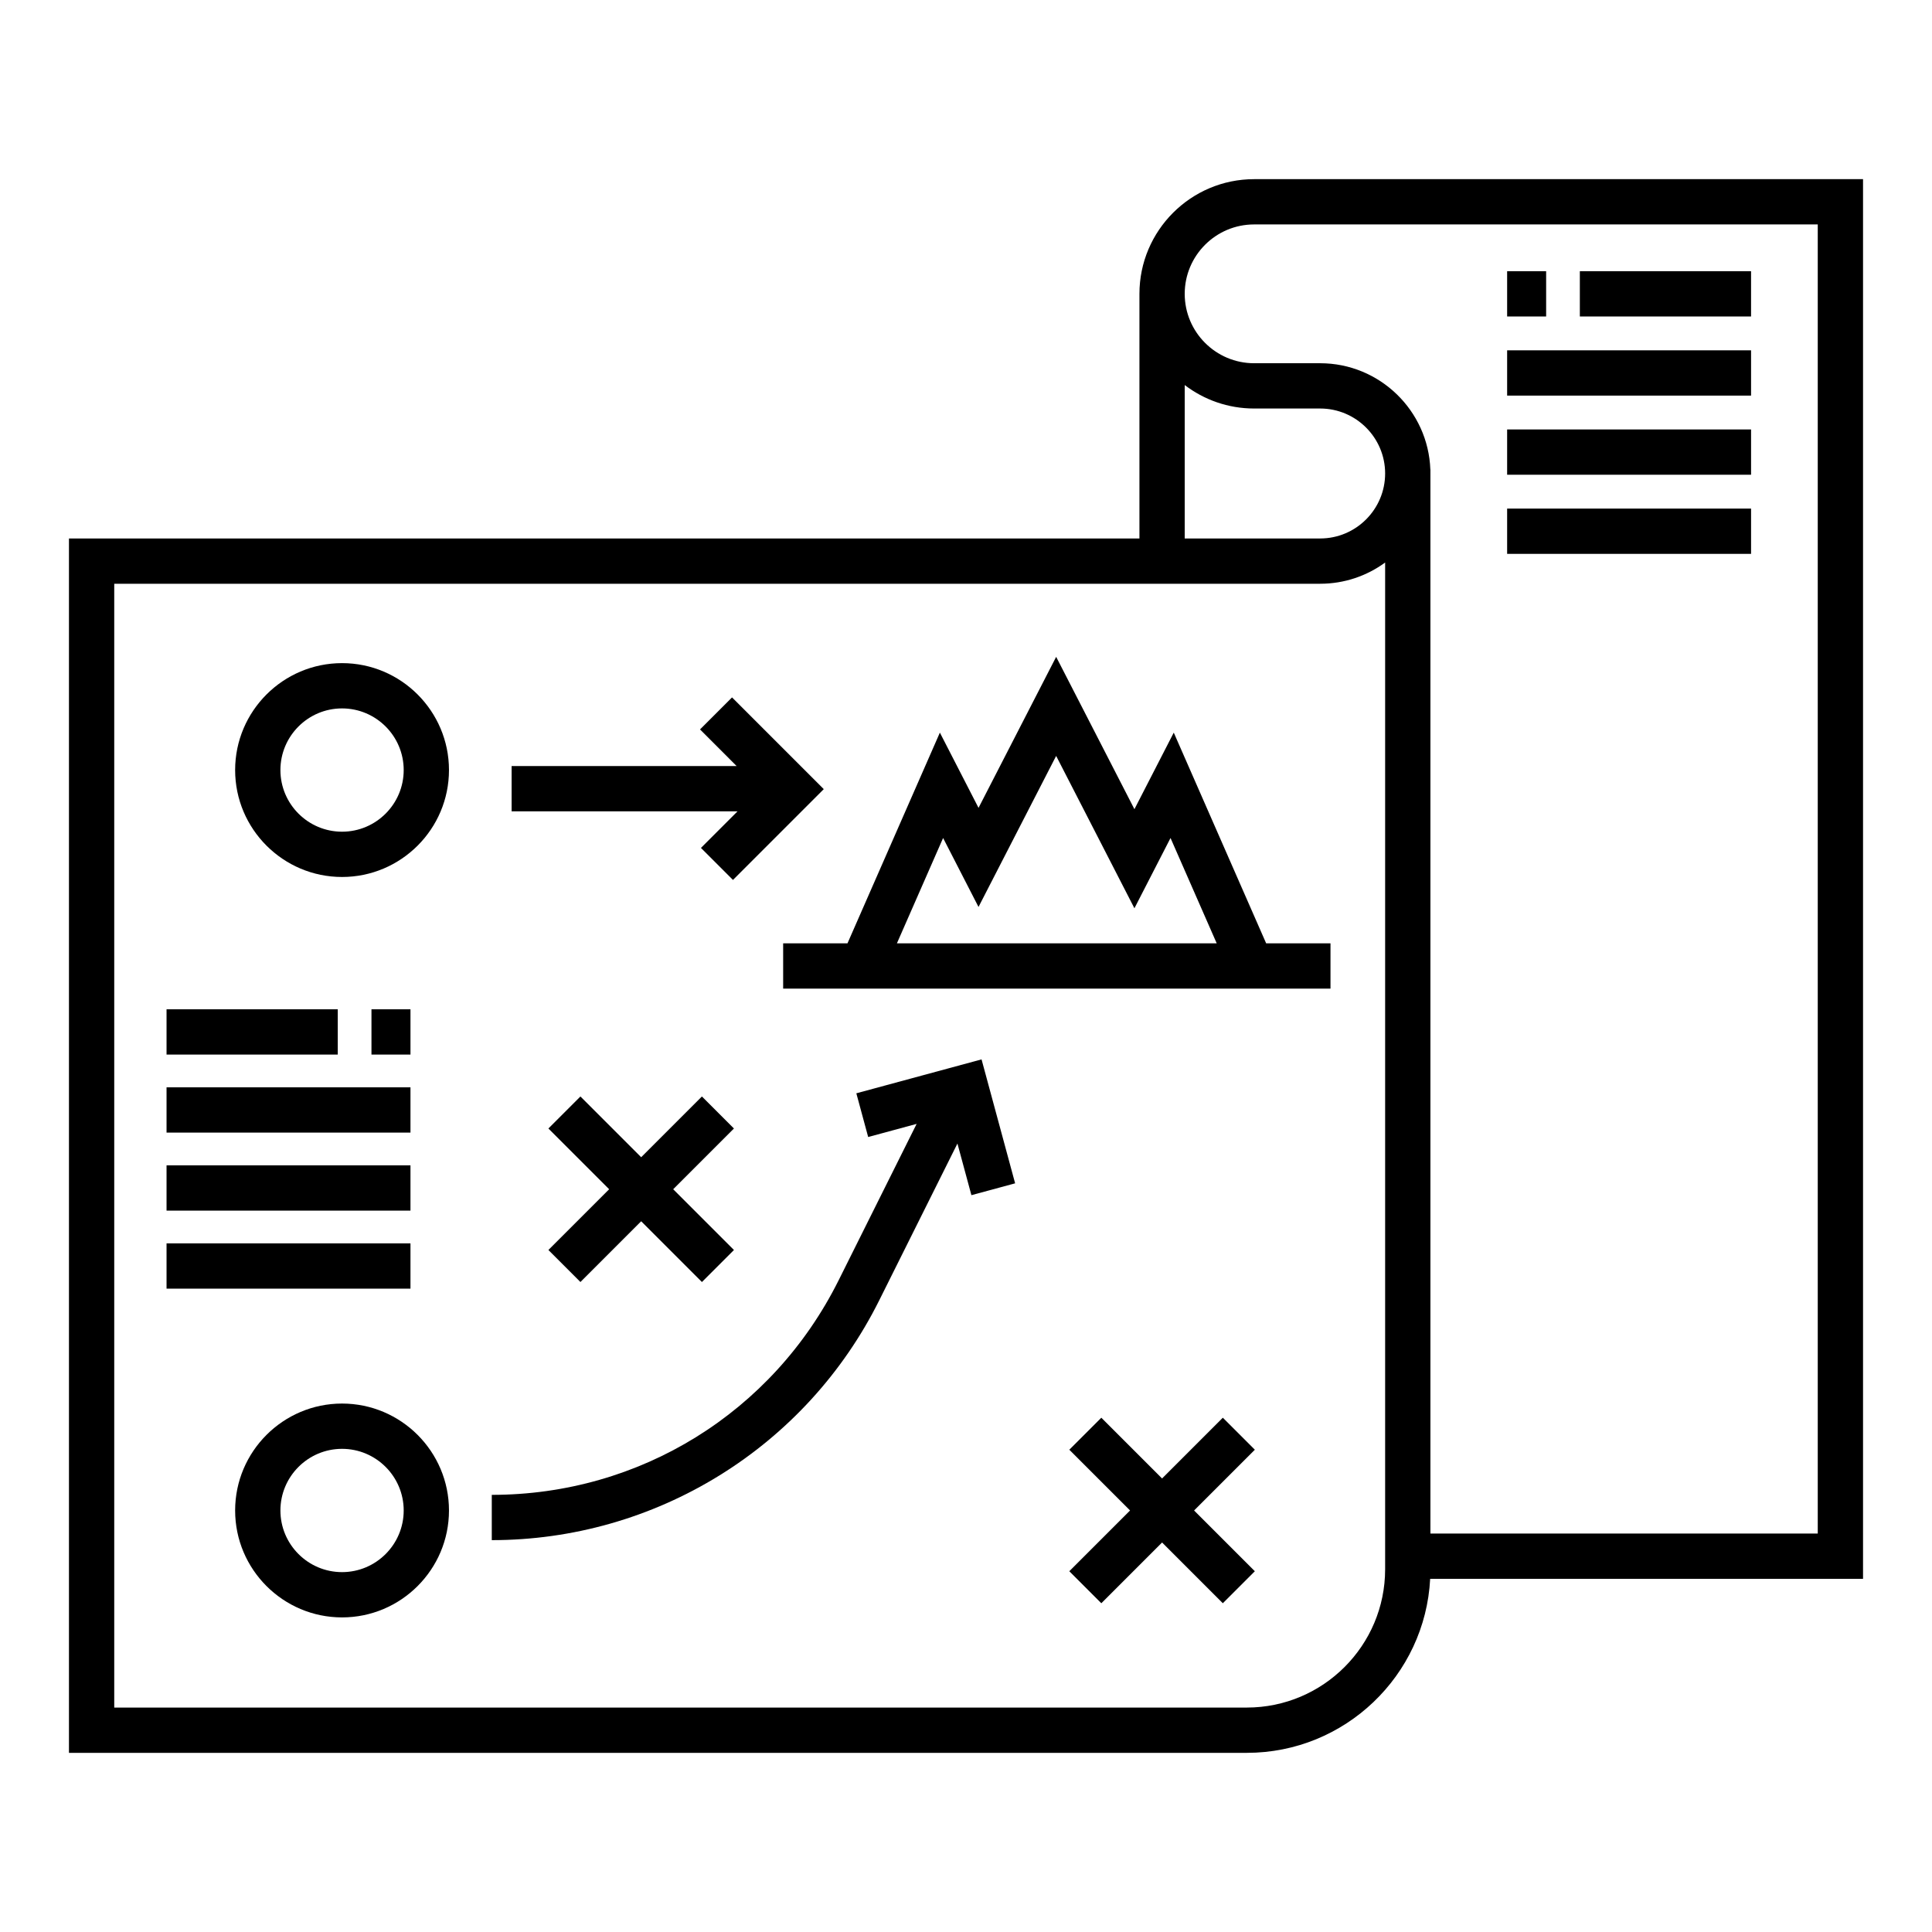 <svg height='100px' width='100px'  fill="#000000" xmlns="http://www.w3.org/2000/svg" xmlns:xlink="http://www.w3.org/1999/xlink" version="1.1" x="0px" y="0px" viewBox="0 0 512 512" enable-background="new 0 0 512 512" xml:space="preserve"><g><polygon points="194.502,299.064 186.017,290.578 169.918,306.678 153.819,290.578 145.333,299.064 161.433,315.163    145.333,331.262 153.819,339.748 169.918,323.648 186.017,339.748 194.502,331.262 178.403,315.163  "></polygon><polygon points="332.547,384.193 324.061,375.709 307.963,391.809 291.863,375.709 283.377,384.193 299.477,400.293    283.377,416.393 291.863,424.877 307.963,408.777 324.061,424.877 332.547,416.393 316.447,400.293  "></polygon><g><rect x="98.443" y="267.473" width="10.336" height="12"></rect><rect x="44.137" y="267.473" width="45.372" height="12"></rect><rect x="44.137" y="288.15" width="64.642" height="12"></rect><rect x="44.137" y="308.828" width="64.642" height="12"></rect><rect x="44.137" y="329.505" width="64.642" height="12"></rect></g><g><rect x="399.406" y="71.87" width="10.336" height="12"></rect><rect x="418.676" y="71.87" width="45.373" height="12"></rect><rect x="399.406" y="92.84" width="64.643" height="12"></rect><rect x="399.406" y="113.81" width="64.643" height="12"></rect><rect x="399.406" y="134.779" width="64.643" height="12"></rect></g></g><g><path d="M332.354,47.479c-16.758,0-30.391,13.634-30.391,30.392v64.83H18.275v321.821h312.152   c25.976,0,47.261-20.465,48.582-46.115h114.715V47.479H332.354z M367.074,415.874c0,20.208-16.439,36.646-36.646,36.646H30.275   V154.7h319.581c6.434,0,12.387-2.09,17.219-5.626V415.874L367.074,415.874z M349.855,142.7h-35.894v-40.657   c5.109,3.897,11.482,6.218,18.391,6.218h17.503c9.493,0,17.219,7.725,17.219,17.22S359.35,142.7,349.855,142.7z M481.725,406.406   H379.075V124.413h-0.021c-0.563-15.619-13.444-28.152-29.198-28.152h-17.503c-10.141,0-18.391-8.25-18.391-18.391   c0-10.142,8.25-18.392,18.391-18.392h149.371V406.406z"></path><path d="M90.648,371.957c-15.624,0-28.335,12.711-28.335,28.336c0,15.624,12.711,28.336,28.335,28.336   c15.625,0,28.336-12.712,28.336-28.336C118.984,384.668,106.272,371.957,90.648,371.957z M90.648,416.629   c-9.007,0-16.335-7.328-16.335-16.336s7.328-16.336,16.335-16.336c9.008,0,16.336,7.328,16.336,16.336   S99.656,416.629,90.648,416.629z"></path><path d="M90.648,175.737c-15.624,0-28.335,12.712-28.335,28.336c0,15.624,12.711,28.336,28.335,28.336   c15.625,0,28.336-12.712,28.336-28.336C118.984,188.449,106.272,175.737,90.648,175.737z M90.648,220.409   c-9.007,0-16.335-7.328-16.335-16.336c0-9.008,7.328-16.336,16.335-16.336c9.008,0,16.336,7.328,16.336,16.336   C106.984,213.081,99.656,220.409,90.648,220.409z"></path><path d="M311.059,194.152l-10.424,20.289l-20.742-40.373l-20.572,40.023l-10.243-19.938l-24.488,55.843h-17.046v12h11.784   L219.324,262h121.486v-0.004h11.783v-12h-17.047L311.059,194.152z M249.933,222.079l9.383,18.273l20.574-40.029l20.743,40.378   l9.566-18.622l12.242,27.917H237.69L249.933,222.079z"></path><polygon points="185.758,224.707 194.243,233.192 218.305,209.13 193.995,184.82 185.51,193.306 195.21,203.006 135.582,203.006    135.582,215.006 195.458,215.006  "></polygon><path d="M226.938,289.736l3.138,11.584l12.842-3.479l-20.666,41.437c-17.498,35.082-52.721,56.875-91.924,56.875v12   c21.341,0,42.214-5.936,60.362-17.164c18.148-11.229,32.775-27.258,42.3-46.355l20.74-41.584l3.706,13.684l11.584-3.139   l-8.897-32.845L226.938,289.736z"></path></g></svg>